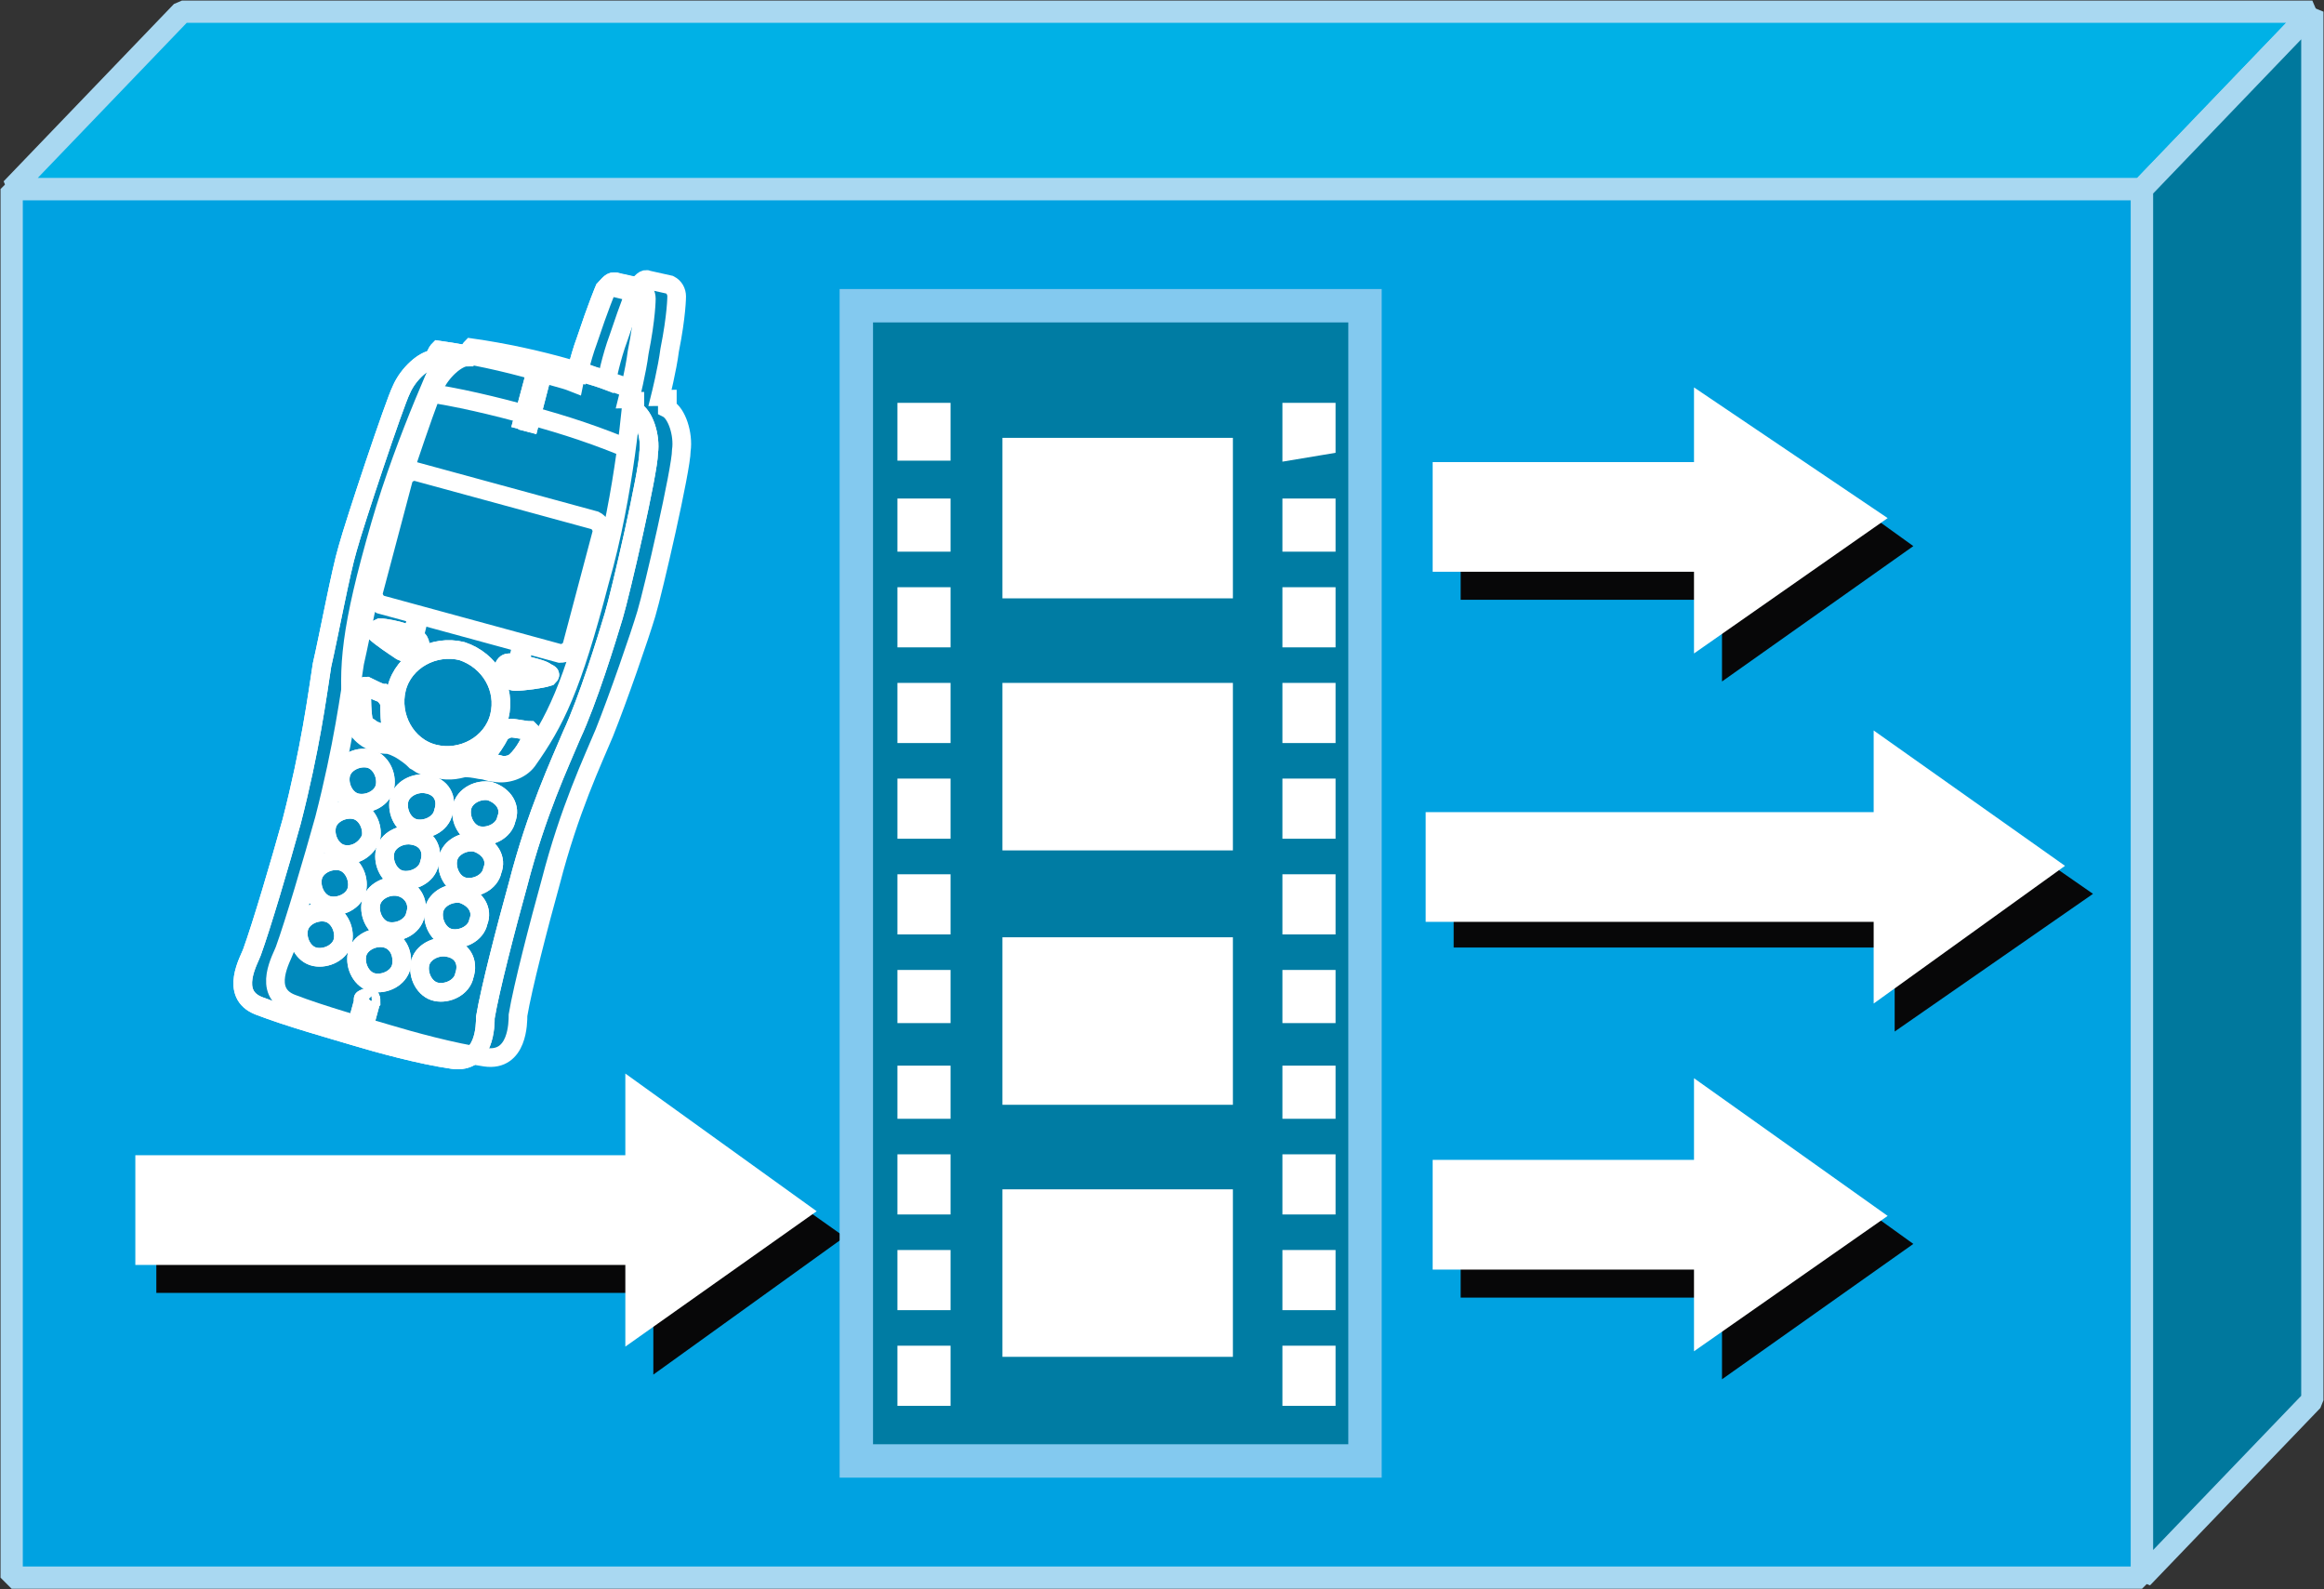 <?xml version="1.0" encoding="utf-8"?>
<!-- Generator: Adobe Illustrator 20.1.0, SVG Export Plug-In . SVG Version: 6.00 Build 0)  -->
<svg version="1.1" id="Layer_1" xmlns="http://www.w3.org/2000/svg" xmlns:xlink="http://www.w3.org/1999/xlink" x="0px" y="0px"
	 viewBox="0 0 99.6 68.1" style="enable-background:new 0 0 99.6 68.1;" xml:space="preserve">
<rect x="0" y="0" width="99.6" height="68.1" fill="#333333" stroke="none"/>
<style type="text/css">
	.st0{fill:#00A2E1;}
	.st1{fill:none;stroke:#A9D8F1;stroke-width:0.954;stroke-linecap:square;stroke-linejoin:bevel;stroke-miterlimit:10;}
	.st2{fill:#00B1E6;}
	.st3{fill:#00789D;}
	.st4{fill:#070708;}
	.st5{fill:#FFFFFF;}
	.st6{fill:#007CA3;}
	.st7{fill:none;stroke:#83C9EF;stroke-width:1.431;stroke-linecap:square;stroke-miterlimit:10;}
	.st8{fill:none;stroke:#FFFFFF;stroke-width:0.477;stroke-linecap:square;stroke-miterlimit:10;}
	.st9{fill:#0089BC;}
	.st10{fill:none;}
	.st11{fill:#0089BC;stroke:#FFFFFF;stroke-width:0.8;}
	.st12{fill:none;stroke:#FFFFFF;stroke-width:0.8;}
</style>
<g>
	<polygon class="st0" points="0.5,8.1 0.5,67.6 91.8,67.6 91.8,8.1 0.5,8.1 0.5,8.1 	"/>
	<polygon class="st1" points="0.5,8.1 0.5,67.6 91.8,67.6 91.8,8.1 0.5,8.1 0.5,8.1 	"/>
	<polygon class="st2" points="0.5,8.1 7.8,0.5 99.1,0.5 91.8,8.1 0.5,8.1 0.5,8.1 	"/>
	<polygon class="st1" points="0.5,8.1 7.8,0.5 99.1,0.5 91.8,8.1 0.5,8.1 0.5,8.1 	"/>
	<polygon class="st3" points="91.8,8.1 99.1,0.5 99.1,60 91.8,67.6 91.8,8.1 91.8,8.1 	"/>
	<polygon class="st1" points="91.8,8.1 99.1,0.5 99.1,60 91.8,67.6 91.8,8.1 91.8,8.1 	"/>
	<polygon class="st4" points="73.8,21 73.8,17.5 82,23.4 73.8,29.2 73.8,25.7 62.6,25.7 62.6,21 73.8,21 73.8,21 	"/>
	<polygon class="st4" points="28,50.7 28,47.2 36.2,53 28,58.9 28,55.4 6.7,55.4 6.7,50.7 28,50.7 28,50.7 	"/>
	<polygon class="st4" points="73.8,50.9 73.8,47.4 82,53.3 73.8,59.1 73.8,55.6 62.6,55.6 62.6,50.9 73.8,50.9 73.8,50.9 	"/>
	<polygon class="st5" points="72.6,19.8 72.6,16.6 80.9,22.2 72.6,28 72.6,24.5 61.4,24.5 61.4,19.8 72.6,19.8 72.6,19.8 	"/>
	<polygon class="st5" points="26.8,49.5 26.8,46 35,51.9 26.8,57.7 26.8,54.2 5.8,54.2 5.8,49.5 26.8,49.5 26.8,49.5 	"/>
	<polygon class="st4" points="81.2,36 81.2,32.4 89.7,38.3 81.2,44.2 81.2,40.6 62.3,40.6 62.3,36 81.2,36 81.2,36 	"/>
	<polygon class="st5" points="80.3,34.8 80.3,31.3 88.5,37.1 80.3,43 80.3,39.5 61.1,39.5 61.1,34.8 80.3,34.8 80.3,34.8 	"/>
	<polygon class="st5" points="72.6,49.7 72.6,46.2 80.9,52.1 72.6,57.9 72.6,54.4 61.4,54.4 61.4,49.7 72.6,49.7 72.6,49.7 	"/>
	<polygon class="st6" points="58.5,13.1 58.5,62.6 36.7,62.6 36.7,13.1 58.5,13.1 	"/>
	<polygon class="st7" points="58.5,13.1 58.5,62.6 36.7,62.6 36.7,13.1 58.5,13.1 	"/>
	<polygon class="st5" points="52.6,51.2 52.6,57.9 43.2,57.9 43.2,51.2 52.6,51.2 	"/>
	<polygon class="st8" points="52.6,51.2 52.6,57.9 43.2,57.9 43.2,51.2 52.6,51.2 	"/>
	<polygon class="st5" points="57,57.9 57,60 55.2,60 55.2,57.9 57,57.9 	"/>
	<polygon class="st8" points="57,57.9 57,60 55.2,60 55.2,57.9 57,57.9 	"/>
	<polygon class="st5" points="57,53.8 57,55.9 55.2,55.9 55.2,53.8 57,53.8 	"/>
	<polygon class="st8" points="57,53.8 57,55.9 55.2,55.9 55.2,53.8 57,53.8 	"/>
	<polygon class="st5" points="57,49.7 57,51.8 55.2,51.8 55.2,49.7 57,49.7 	"/>
	<polygon class="st8" points="57,49.7 57,51.8 55.2,51.8 55.2,49.7 57,49.7 	"/>
	<polygon class="st5" points="57,45.9 57,47.7 55.2,47.7 55.2,45.9 57,45.9 	"/>
	<polygon class="st8" points="57,45.9 57,47.7 55.2,47.7 55.2,45.9 57,45.9 	"/>
	<polygon class="st5" points="57,41.8 57,43.6 55.2,43.6 55.2,41.8 57,41.8 	"/>
	<polygon class="st8" points="57,41.8 57,43.6 55.2,43.6 55.2,41.8 57,41.8 	"/>
	<polygon class="st5" points="57,37.7 57,39.8 55.2,39.8 55.2,37.7 57,37.7 	"/>
	<polygon class="st8" points="57,37.7 57,39.8 55.2,39.8 55.2,37.7 57,37.7 	"/>
	<polygon class="st5" points="57,33.6 57,35.7 55.2,35.7 55.2,33.6 57,33.6 	"/>
	<polygon class="st8" points="57,33.6 57,35.7 55.2,35.7 55.2,33.6 57,33.6 	"/>
	<polygon class="st5" points="57,29.5 57,31.6 55.2,31.6 55.2,29.5 57,29.5 	"/>
	<polygon class="st8" points="57,29.5 57,31.6 55.2,31.6 55.2,29.5 57,29.5 	"/>
	<polygon class="st5" points="57,25.4 57,27.5 55.2,27.5 55.2,25.4 57,25.4 	"/>
	<polygon class="st8" points="57,25.4 57,27.5 55.2,27.5 55.2,25.4 57,25.4 	"/>
	<polygon class="st5" points="57,21.6 57,23.4 55.2,23.4 55.2,21.6 57,21.6 	"/>
	<polygon class="st8" points="57,21.6 57,23.4 55.2,23.4 55.2,21.6 57,21.6 	"/>
	<polygon class="st5" points="57,17.5 57,19.2 55.2,19.5 55.2,17.5 57,17.5 	"/>
	<polygon class="st8" points="57,17.5 57,19.2 55.2,19.5 55.2,17.5 57,17.5 	"/>
	<polygon class="st5" points="40.5,57.9 40.5,60 38.7,60 38.7,57.9 40.5,57.9 	"/>
	<polygon class="st8" points="40.5,57.9 40.5,60 38.7,60 38.7,57.9 40.5,57.9 	"/>
	<polygon class="st5" points="40.5,53.8 40.5,55.9 38.7,55.9 38.7,53.8 40.5,53.8 	"/>
	<polygon class="st8" points="40.5,53.8 40.5,55.9 38.7,55.9 38.7,53.8 40.5,53.8 	"/>
	<polygon class="st5" points="40.5,49.7 40.5,51.8 38.7,51.8 38.7,49.7 40.5,49.7 	"/>
	<polygon class="st8" points="40.5,49.7 40.5,51.8 38.7,51.8 38.7,49.7 40.5,49.7 	"/>
	<polygon class="st5" points="40.5,45.9 40.5,47.7 38.7,47.7 38.7,45.9 40.5,45.9 	"/>
	<polygon class="st8" points="40.5,45.9 40.5,47.7 38.7,47.7 38.7,45.9 40.5,45.9 	"/>
	<polygon class="st5" points="40.5,41.8 40.5,43.6 38.7,43.6 38.7,41.8 40.5,41.8 	"/>
	<polygon class="st8" points="40.5,41.8 40.5,43.6 38.7,43.6 38.7,41.8 40.5,41.8 	"/>
	<polygon class="st5" points="40.5,37.7 40.5,39.8 38.7,39.8 38.7,37.7 40.5,37.7 	"/>
	<polygon class="st8" points="40.5,37.7 40.5,39.8 38.7,39.8 38.7,37.7 40.5,37.7 	"/>
	<polygon class="st5" points="40.5,33.6 40.5,35.7 38.7,35.7 38.7,33.6 40.5,33.6 	"/>
	<polygon class="st8" points="40.5,33.6 40.5,35.7 38.7,35.7 38.7,33.6 40.5,33.6 	"/>
	<polygon class="st5" points="40.5,29.5 40.5,31.6 38.7,31.6 38.7,29.5 40.5,29.5 	"/>
	<polygon class="st8" points="40.5,29.5 40.5,31.6 38.7,31.6 38.7,29.5 40.5,29.5 	"/>
	<polygon class="st5" points="40.5,25.4 40.5,27.5 38.7,27.5 38.7,25.4 40.5,25.4 	"/>
	<polygon class="st8" points="40.5,25.4 40.5,27.5 38.7,27.5 38.7,25.4 40.5,25.4 	"/>
	<polygon class="st5" points="40.5,21.6 40.5,23.4 38.7,23.4 38.7,21.6 40.5,21.6 	"/>
	<polygon class="st8" points="40.5,21.6 40.5,23.4 38.7,23.4 38.7,21.6 40.5,21.6 	"/>
	<polygon class="st5" points="40.5,17.5 40.5,19.5 38.7,19.5 38.7,17.5 40.5,17.5 	"/>
	<polygon class="st8" points="40.5,17.5 40.5,19.5 38.7,19.5 38.7,17.5 40.5,17.5 	"/>
	<polygon class="st5" points="52.6,40.4 52.6,47.1 43.2,47.1 43.2,40.4 52.6,40.4 	"/>
	<polygon class="st8" points="52.6,40.4 52.6,47.1 43.2,47.1 43.2,40.4 52.6,40.4 	"/>
	<polygon class="st5" points="52.6,29.5 52.6,36.2 43.2,36.2 43.2,29.5 52.6,29.5 	"/>
	<polygon class="st8" points="52.6,29.5 52.6,36.2 43.2,36.2 43.2,29.5 52.6,29.5 	"/>
	<polygon class="st5" points="52.6,19 52.6,25.4 43.2,25.4 43.2,19 52.6,19 	"/>
	<polygon class="st8" points="52.6,19 52.6,25.4 43.2,25.4 43.2,19 52.6,19 	"/>
</g>
<g>
	<g>
		<g>
			<path class="st9" d="M27.7,26.3c0.3-1,1.5-6.2,1.5-7c0.1-0.7-0.2-1.6-0.6-1.8c0-0.3,0-0.4,0-0.4c-0.1,0-0.2-0.1-0.3-0.1l0,0
				c0,0,0.3-1.2,0.4-2c0.3-1.5,0.3-2.3,0.3-2.3c0-0.2-0.1-0.4-0.3-0.5L27.8,12c-0.2-0.1-0.3,0.1-0.5,0.3c0,0-0.3,0.7-0.8,2.2
				c-0.3,0.8-0.5,1.8-0.5,1.8l0,0c-0.5-0.2-1.1-0.3-1.6-0.5c-1.4-0.4-2.8-0.7-4.2-0.9c0,0-0.1,0.1-0.2,0.4l0,0
				c-0.4,0-1.1,0.6-1.4,1.3c-0.3,0.6-2,5.7-2.3,6.8c-0.3,1-0.8,3.7-1.1,5c-0.2,1.3-0.5,3.6-1.3,6.7c-0.5,1.8-1.3,4.5-1.7,5.6
				c-0.1,0.3-1,1.8,0.3,2.3s3.1,1,4.1,1.3s2.8,0.8,4.2,1s1.4-1.5,1.4-1.8c0.2-1.2,0.9-3.9,1.4-5.7c0.8-3.1,1.8-5.2,2.3-6.4
				C26.5,29.9,27.4,27.3,27.7,26.3z"/>
		</g>
		<path class="st9" d="M27.8,12.7c0,0-0.4-0.1-0.8-0.2c-0.3-0.1-0.8-0.2-0.8-0.2"/>
		<g>
			<path class="st9" d="M26.3,26.4c0.3-1,1.5-6.2,1.5-7c0.1-0.7-0.2-1.6-0.6-1.8c0-0.3,0-0.4,0-0.4c-0.1,0-0.2-0.1-0.3-0.1l0,0
				c0,0,0.3-1.2,0.4-2c0.3-1.5,0.3-2.3,0.3-2.3c0-0.2-0.1-0.4-0.3-0.5l-0.9-0.2c-0.2-0.1-0.3,0.1-0.5,0.3c0,0-0.3,0.7-0.8,2.2
				c-0.3,0.8-0.5,1.8-0.5,1.8l0,0c-0.5-0.2-1.1-0.3-1.6-0.5c-1.4-0.4-2.8-0.7-4.2-0.9c0,0-0.1,0.1-0.2,0.4l0,0
				c-0.4,0-1.1,0.6-1.4,1.3c-0.3,0.6-2,5.7-2.3,6.8c-0.3,1-0.8,3.7-1.1,5c-0.2,1.3-0.5,3.6-1.3,6.7c-0.5,1.8-1.3,4.5-1.7,5.6
				c-0.1,0.3-1,1.8,0.3,2.3s3.1,1,4.1,1.3s2.8,0.8,4.2,1s1.4-1.5,1.4-1.8c0.2-1.2,0.9-3.9,1.4-5.7c0.8-3.1,1.8-5.2,2.3-6.4
				C25.2,30,26,27.4,26.3,26.4z"/>
		</g>
		<path class="st9" d="M16.5,33.7c-0.1,0.5-0.7,0.8-1.2,0.7s-0.8-0.7-0.7-1.2s0.7-0.8,1.2-0.7C16.3,32.6,16.6,33.2,16.5,33.7z"/>
		<path class="st9" d="M19,34.8c-0.1,0.5-0.7,0.8-1.2,0.7s-0.8-0.7-0.7-1.2c0.1-0.5,0.7-0.8,1.2-0.7C18.9,33.7,19.2,34.2,19,34.8z"
			/>
		<path class="st9" d="M21.7,35.1c-0.1,0.5-0.7,0.8-1.2,0.7s-0.8-0.7-0.7-1.2c0.1-0.5,0.7-0.8,1.2-0.7
			C21.6,34.1,21.9,34.6,21.7,35.1z"/>
		<path class="st9" d="M15.9,35.9c-0.2,0.5-0.7,0.8-1.2,0.7s-0.8-0.7-0.7-1.2s0.7-0.8,1.2-0.7C15.7,34.8,16,35.4,15.9,35.9z"/>
		<path class="st9" d="M18.4,37c-0.1,0.5-0.7,0.8-1.2,0.7s-0.8-0.7-0.7-1.2c0.1-0.5,0.7-0.8,1.2-0.7C18.3,35.9,18.6,36.4,18.4,37z"
			/>
		<path class="st9" d="M21.1,37.3c-0.1,0.5-0.7,0.8-1.2,0.7s-0.8-0.7-0.7-1.2c0.1-0.5,0.7-0.8,1.2-0.7C21,36.3,21.3,36.8,21.1,37.3z
			"/>
		<path class="st9" d="M15.3,38.1c-0.1,0.5-0.7,0.8-1.2,0.7s-0.8-0.7-0.7-1.2s0.7-0.8,1.2-0.7C15.1,37,15.4,37.6,15.3,38.1z"/>
		<path class="st9" d="M17.8,39.2c-0.1,0.5-0.7,0.8-1.2,0.7s-0.8-0.7-0.7-1.2s0.7-0.8,1.2-0.7C17.6,38.1,18,38.6,17.8,39.2z"/>
		<path class="st9" d="M20.5,39.5c-0.1,0.5-0.7,0.8-1.2,0.7s-0.8-0.7-0.7-1.2c0.1-0.5,0.7-0.8,1.2-0.7C20.4,38.5,20.7,39,20.5,39.5z
			"/>
		<path class="st9" d="M14.7,40.3c-0.1,0.5-0.7,0.8-1.2,0.7s-0.8-0.7-0.7-1.2s0.7-0.8,1.2-0.7S14.8,39.8,14.7,40.3z M17.2,41.4
			c-0.1,0.5-0.7,0.8-1.2,0.7s-0.8-0.7-0.7-1.2s0.7-0.8,1.2-0.7C17,40.3,17.3,40.8,17.2,41.4z"/>
		<path class="st9" d="M19.9,41.8c-0.1,0.5-0.7,0.8-1.2,0.7s-0.8-0.7-0.7-1.2c0.1-0.5,0.7-0.8,1.2-0.7
			C19.8,40.7,20.1,41.2,19.9,41.8z"/>
		<path class="st9" d="M15.9,42.9c0,0-0.1,0.1-0.2,0c-0.1,0-0.2-0.1-0.1-0.1c0,0,0.1-0.1,0.2,0C15.9,42.7,15.9,42.8,15.9,42.9z
			 M15.6,42.8l-0.3,1.1 M15.6,42.9L15.3,44 M15.9,42.9L15.6,44 M15.8,42.9L15.5,44 M17.9,26.3l-0.2,0.8 M18,26.3l-0.2,0.8
			 M22.5,27.5l-0.2,0.8 M22.4,27.5l-0.2,0.8"/>
		<path class="st9" d="M27,17.1c0,0,0.3-1.2,0.4-2c0.3-1.5,0.3-2.3,0.3-2.3c0-0.2-0.1-0.4-0.3-0.5l-0.9-0.2
			c-0.2-0.1-0.3,0.1-0.5,0.3c0,0-0.3,0.7-0.8,2.2c-0.3,0.8-0.5,1.8-0.5,1.8 M24.5,27.7C24.4,27.9,24.2,28,24,28l-7.7-2.1
			c-0.2-0.1-0.3-0.3-0.3-0.5l1.3-4.9c0.1-0.2,0.3-0.3,0.5-0.3l7.7,2.1c0.2,0.1,0.3,0.3,0.3,0.5L24.5,27.7z M27.1,16.7
			c-0.7-0.3-1.5-0.5-2.2-0.8 M19.2,14.9c0,0-1.8,3.8-2.9,7.6c-1.3,4.5-1.4,6.1-1.2,8.2c0,0.4,0.5,1,1,1.1c0.2,0.1,0.4,0.1,0.5,0.1
			s0.4,0.1,0.7,0.3c0.3,0.2,0.4,0.3,0.5,0.4c0.2,0.1,0.2,0.2,0.7,0.3s0.6,0.1,0.7,0.1c0.2,0,0.3,0,0.7-0.1c0.4,0,0.7,0.1,0.8,0.1
			c0.1,0,0.3,0.1,0.5,0.1c0.5,0.1,1.1-0.1,1.4-0.5c1.2-1.7,1.9-3.1,3.1-7.7c1.1-3.8,1.4-8,1.4-8 M18.1,16.8c1.5,0.2,3.1,0.6,4.6,1
			s3,0.9,4.4,1.5"/>
		<path class="st9" d="M21.4,30.7c-0.3,1.2-1.6,1.9-2.8,1.6c-1.2-0.3-1.9-1.6-1.6-2.8s1.6-1.9,2.8-1.6C21,28.3,21.7,29.5,21.4,30.7z
			 M17.3,27.1c0.3,0.1,0.5,0.2,0.6,0.3s0.1,0.2,0.1,0.2c-0.1,0.1-0.3,0.2-0.4,0.3s-0.2,0.1-0.4,0c-0.3-0.2-0.9-0.6-1.1-0.8
			c-0.1-0.1,0-0.1,0.2-0.2C16.5,26.9,17,27,17.3,27.1z M15.7,29.4c0.2,0.1,0.6,0.3,0.7,0.3c0.1,0.1,0.3,0.3,0.3,0.5
			c0,0.3,0,0.8,0.1,1s0.1,0.3-0.1,0.3s-0.6-0.2-0.7-0.2c-0.1-0.1-0.3-0.2-0.4-0.3c-0.1-0.4-0.1-1.1-0.1-1.4
			C15.6,29.4,15.6,29.4,15.7,29.4z"/>
		<path class="st9" d="M22.5,28.5c-0.3-0.1-0.6-0.1-0.7-0.1s-0.2,0.1-0.2,0.2c0.1,0.1,0.1,0.3,0.2,0.4c0,0.1,0.1,0.2,0.3,0.2
			c0.3,0,1.1-0.1,1.4-0.2c0.1-0.1,0.1-0.1-0.1-0.2C23.3,28.7,22.9,28.6,22.5,28.5z M22.7,31.3c-0.2,0-0.6-0.1-0.8-0.1
			c-0.1,0-0.4,0.1-0.5,0.3s-0.4,0.7-0.6,0.8s-0.3,0.2-0.1,0.3c0.2,0.1,0.6,0.1,0.8,0.2c0.1,0,0.3,0,0.5-0.1c0.3-0.2,0.7-0.8,0.8-1.2
			C22.8,31.4,22.8,31.4,22.7,31.3z"/>
		<line class="st10" x1="22.3" y1="18.4" x2="23" y2="15.8"/>
		<line class="st10" x1="22.6" y1="18.5" x2="23.3" y2="15.8"/>
	</g>
	<g>
		<g>
			<path class="st9" d="M27.7,26.3c0.3-1,1.5-6.2,1.5-7c0.1-0.7-0.2-1.6-0.6-1.8c0-0.3,0-0.4,0-0.4c-0.1,0-0.2-0.1-0.3-0.1l0,0
				c0,0,0.3-1.2,0.4-2c0.3-1.5,0.3-2.3,0.3-2.3c0-0.2-0.1-0.4-0.3-0.5L27.8,12c-0.2-0.1-0.3,0.1-0.5,0.3c0,0-0.3,0.7-0.8,2.2
				c-0.3,0.8-0.5,1.8-0.5,1.8l0,0c-0.5-0.2-1.1-0.3-1.6-0.5c-1.4-0.4-2.8-0.7-4.2-0.9c0,0-0.1,0.1-0.2,0.4l0,0
				c-0.4,0-1.1,0.6-1.4,1.3c-0.3,0.6-2,5.7-2.3,6.8c-0.3,1-0.8,3.7-1.1,5c-0.2,1.3-0.5,3.6-1.3,6.7c-0.5,1.8-1.3,4.5-1.7,5.6
				c-0.1,0.3-1,1.8,0.3,2.3s3.1,1,4.1,1.3s2.8,0.8,4.2,1s1.4-1.5,1.4-1.8c0.2-1.2,0.9-3.9,1.4-5.7c0.8-3.1,1.8-5.2,2.3-6.4
				C26.5,29.9,27.4,27.3,27.7,26.3z"/>
		</g>
		<path class="st11" d="M27.8,12.7c0,0-0.4-0.1-0.8-0.2c-0.3-0.1-0.8-0.2-0.8-0.2"/>
		<g>
			<path class="st11" d="M26.3,26.4c0.3-1,1.5-6.2,1.5-7c0.1-0.7-0.2-1.6-0.6-1.8c0-0.3,0-0.4,0-0.4c-0.1,0-0.2-0.1-0.3-0.1l0,0
				c0,0,0.3-1.2,0.4-2c0.3-1.5,0.3-2.3,0.3-2.3c0-0.2-0.1-0.4-0.3-0.5l-0.9-0.2c-0.2-0.1-0.3,0.1-0.5,0.3c0,0-0.3,0.7-0.8,2.2
				c-0.3,0.8-0.5,1.8-0.5,1.8l0,0c-0.5-0.2-1.1-0.3-1.6-0.5c-1.4-0.4-2.8-0.7-4.2-0.9c0,0-0.1,0.1-0.2,0.4l0,0
				c-0.4,0-1.1,0.6-1.4,1.3c-0.3,0.6-2,5.7-2.3,6.8c-0.3,1-0.8,3.7-1.1,5c-0.2,1.3-0.5,3.6-1.3,6.7c-0.5,1.8-1.3,4.5-1.7,5.6
				c-0.1,0.3-1,1.8,0.3,2.3s3.1,1,4.1,1.3s2.8,0.8,4.2,1s1.4-1.5,1.4-1.8c0.2-1.2,0.9-3.9,1.4-5.7c0.8-3.1,1.8-5.2,2.3-6.4
				C25.2,30,26,27.4,26.3,26.4z"/>
		</g>
		<path class="st11" d="M16.5,33.7c-0.1,0.5-0.7,0.8-1.2,0.7s-0.8-0.7-0.7-1.2s0.7-0.8,1.2-0.7C16.3,32.6,16.6,33.2,16.5,33.7z"/>
		<path class="st11" d="M19,34.8c-0.1,0.5-0.7,0.8-1.2,0.7s-0.8-0.7-0.7-1.2c0.1-0.5,0.7-0.8,1.2-0.7C18.9,33.7,19.2,34.2,19,34.8z"
			/>
		<path class="st11" d="M21.7,35.1c-0.1,0.5-0.7,0.8-1.2,0.7s-0.8-0.7-0.7-1.2c0.1-0.5,0.7-0.8,1.2-0.7
			C21.6,34.1,21.9,34.6,21.7,35.1z"/>
		<path class="st11" d="M15.9,35.9c-0.2,0.5-0.7,0.8-1.2,0.7s-0.8-0.7-0.7-1.2s0.7-0.8,1.2-0.7C15.7,34.8,16,35.4,15.9,35.9z"/>
		<path class="st11" d="M18.4,37c-0.1,0.5-0.7,0.8-1.2,0.7s-0.8-0.7-0.7-1.2c0.1-0.5,0.7-0.8,1.2-0.7C18.3,35.9,18.6,36.4,18.4,37z"
			/>
		<path class="st11" d="M21.1,37.3c-0.1,0.5-0.7,0.8-1.2,0.7s-0.8-0.7-0.7-1.2c0.1-0.5,0.7-0.8,1.2-0.7C21,36.3,21.3,36.8,21.1,37.3
			z"/>
		<path class="st11" d="M15.3,38.1c-0.1,0.5-0.7,0.8-1.2,0.7s-0.8-0.7-0.7-1.2s0.7-0.8,1.2-0.7C15.1,37,15.4,37.6,15.3,38.1z"/>
		<path class="st11" d="M17.8,39.2c-0.1,0.5-0.7,0.8-1.2,0.7s-0.8-0.7-0.7-1.2s0.7-0.8,1.2-0.7C17.6,38.1,18,38.6,17.8,39.2z"/>
		<path class="st11" d="M20.5,39.5c-0.1,0.5-0.7,0.8-1.2,0.7s-0.8-0.7-0.7-1.2c0.1-0.5,0.7-0.8,1.2-0.7C20.4,38.5,20.7,39,20.5,39.5
			z"/>
		<path class="st11" d="M14.7,40.3c-0.1,0.5-0.7,0.8-1.2,0.7s-0.8-0.7-0.7-1.2s0.7-0.8,1.2-0.7S14.8,39.8,14.7,40.3z M17.2,41.4
			c-0.1,0.5-0.7,0.8-1.2,0.7s-0.8-0.7-0.7-1.2s0.7-0.8,1.2-0.7C17,40.3,17.3,40.8,17.2,41.4z"/>
		<path class="st11" d="M19.9,41.8c-0.1,0.5-0.7,0.8-1.2,0.7s-0.8-0.7-0.7-1.2c0.1-0.5,0.7-0.8,1.2-0.7
			C19.8,40.7,20.1,41.2,19.9,41.8z"/>
		<path class="st11" d="M15.9,42.9c0,0-0.1,0.1-0.2,0c-0.1,0-0.2-0.1-0.1-0.1c0,0,0.1-0.1,0.2,0C15.9,42.7,15.9,42.8,15.9,42.9z
			 M15.6,42.8l-0.3,1.1 M15.6,42.9L15.3,44 M15.9,42.9L15.6,44 M15.8,42.9L15.5,44 M17.9,26.3l-0.2,0.8 M18,26.3l-0.2,0.8
			 M22.5,27.5l-0.2,0.8 M22.4,27.5l-0.2,0.8"/>
		<path class="st9" d="M27,17.1c0,0,0.3-1.2,0.4-2c0.3-1.5,0.3-2.3,0.3-2.3c0-0.2-0.1-0.4-0.3-0.5l-0.9-0.2
			c-0.2-0.1-0.3,0.1-0.5,0.3c0,0-0.3,0.7-0.8,2.2c-0.3,0.8-0.5,1.8-0.5,1.8 M24.5,27.7C24.4,27.9,24.2,28,24,28l-7.7-2.1
			c-0.2-0.1-0.3-0.3-0.3-0.5l1.3-4.9c0.1-0.2,0.3-0.3,0.5-0.3l7.7,2.1c0.2,0.1,0.3,0.3,0.3,0.5L24.5,27.7z M27.1,16.7
			c-0.7-0.3-1.5-0.5-2.2-0.8 M19.2,14.9c0,0-1.8,3.8-2.9,7.6c-1.3,4.5-1.4,6.1-1.2,8.2c0,0.4,0.5,1,1,1.1c0.2,0.1,0.4,0.1,0.5,0.1
			s0.4,0.1,0.7,0.3c0.3,0.2,0.4,0.3,0.5,0.4c0.2,0.1,0.2,0.2,0.7,0.3s0.6,0.1,0.7,0.1c0.2,0,0.3,0,0.7-0.1c0.4,0,0.7,0.1,0.8,0.1
			c0.1,0,0.3,0.1,0.5,0.1c0.5,0.1,1.1-0.1,1.4-0.5c1.2-1.7,1.9-3.1,3.1-7.7c1.1-3.8,1.4-8,1.4-8 M18.1,16.8c1.5,0.2,3.1,0.6,4.6,1
			s3,0.9,4.4,1.5"/>
		<path class="st11" d="M21.4,30.7c-0.3,1.2-1.6,1.9-2.8,1.6c-1.2-0.3-1.9-1.6-1.6-2.8s1.6-1.9,2.8-1.6C21,28.3,21.7,29.5,21.4,30.7
			z M17.3,27.1c0.3,0.1,0.5,0.2,0.6,0.3s0.1,0.2,0.1,0.2c-0.1,0.1-0.3,0.2-0.4,0.3s-0.2,0.1-0.4,0c-0.3-0.2-0.9-0.6-1.1-0.8
			c-0.1-0.1,0-0.1,0.2-0.2C16.5,26.9,17,27,17.3,27.1z M15.7,29.4c0.2,0.1,0.6,0.3,0.7,0.3c0.1,0.1,0.3,0.3,0.3,0.5
			c0,0.3,0,0.8,0.1,1s0.1,0.3-0.1,0.3s-0.6-0.2-0.7-0.2c-0.1-0.1-0.3-0.2-0.4-0.3c-0.1-0.4-0.1-1.1-0.1-1.4
			C15.6,29.4,15.6,29.4,15.7,29.4z"/>
		<path class="st11" d="M22.5,28.5c-0.3-0.1-0.6-0.1-0.7-0.1s-0.2,0.1-0.2,0.2c0.1,0.1,0.1,0.3,0.2,0.4c0,0.1,0.1,0.2,0.3,0.2
			c0.3,0,1.1-0.1,1.4-0.2c0.1-0.1,0.1-0.1-0.1-0.2C23.3,28.7,22.9,28.6,22.5,28.5z M22.7,31.3c-0.2,0-0.6-0.1-0.8-0.1
			c-0.1,0-0.4,0.1-0.5,0.3s-0.4,0.7-0.6,0.8s-0.3,0.2-0.1,0.3c0.2,0.1,0.6,0.1,0.8,0.2c0.1,0,0.3,0,0.5-0.1c0.3-0.2,0.7-0.8,0.8-1.2
			C22.8,31.4,22.8,31.4,22.7,31.3z"/>
		<line class="st12" x1="22.3" y1="18.4" x2="23" y2="15.8"/>
		<line class="st12" x1="22.6" y1="18.5" x2="23.3" y2="15.8"/>
	</g>
	<g>
		<g>
			<path class="st12" d="M27.7,26.3c0.3-1,1.5-6.2,1.5-7c0.1-0.7-0.2-1.6-0.6-1.8c0-0.3,0-0.4,0-0.4c-0.1,0-0.2-0.1-0.3-0.1l0,0
				c0,0,0.3-1.2,0.4-2c0.3-1.5,0.3-2.3,0.3-2.3c0-0.2-0.1-0.4-0.3-0.5L27.8,12c-0.2-0.1-0.3,0.1-0.5,0.3c0,0-0.3,0.7-0.8,2.2
				c-0.3,0.8-0.5,1.8-0.5,1.8l0,0c-0.5-0.2-1.1-0.3-1.6-0.5c-1.4-0.4-2.8-0.7-4.2-0.9c0,0-0.1,0.1-0.2,0.4l0,0
				c-0.4,0-1.1,0.6-1.4,1.3c-0.3,0.6-2,5.7-2.3,6.8c-0.3,1-0.8,3.7-1.1,5c-0.2,1.3-0.5,3.6-1.3,6.7c-0.5,1.8-1.3,4.5-1.7,5.6
				c-0.1,0.3-1,1.8,0.3,2.3s3.1,1,4.1,1.3s2.8,0.8,4.2,1s1.4-1.5,1.4-1.8c0.2-1.2,0.9-3.9,1.4-5.7c0.8-3.1,1.8-5.2,2.3-6.4
				C26.5,29.9,27.4,27.3,27.7,26.3z"/>
		</g>
		<path class="st12" d="M27.8,12.7c0,0-0.4-0.1-0.8-0.2c-0.3-0.1-0.8-0.2-0.8-0.2"/>
		<g>
			<path class="st12" d="M26.3,26.4c0.3-1,1.5-6.2,1.5-7c0.1-0.7-0.2-1.6-0.6-1.8c0-0.3,0-0.4,0-0.4c-0.1,0-0.2-0.1-0.3-0.1l0,0
				c0,0,0.3-1.2,0.4-2c0.3-1.5,0.3-2.3,0.3-2.3c0-0.2-0.1-0.4-0.3-0.5l-0.9-0.2c-0.2-0.1-0.3,0.1-0.5,0.3c0,0-0.3,0.7-0.8,2.2
				c-0.3,0.8-0.5,1.8-0.5,1.8l0,0c-0.5-0.2-1.1-0.3-1.6-0.5c-1.4-0.4-2.8-0.7-4.2-0.9c0,0-0.1,0.1-0.2,0.4l0,0
				c-0.4,0-1.1,0.6-1.4,1.3c-0.3,0.6-2,5.7-2.3,6.8c-0.3,1-0.8,3.7-1.1,5c-0.2,1.3-0.5,3.6-1.3,6.7c-0.5,1.8-1.3,4.5-1.7,5.6
				c-0.1,0.3-1,1.8,0.3,2.3s3.1,1,4.1,1.3s2.8,0.8,4.2,1s1.4-1.5,1.4-1.8c0.2-1.2,0.9-3.9,1.4-5.7c0.8-3.1,1.8-5.2,2.3-6.4
				C25.2,30,26,27.4,26.3,26.4z"/>
		</g>
		<path class="st12" d="M16.5,33.7c-0.1,0.5-0.7,0.8-1.2,0.7s-0.8-0.7-0.7-1.2s0.7-0.8,1.2-0.7C16.3,32.6,16.6,33.2,16.5,33.7z"/>
		<path class="st12" d="M19,34.8c-0.1,0.5-0.7,0.8-1.2,0.7s-0.8-0.7-0.7-1.2c0.1-0.5,0.7-0.8,1.2-0.7C18.9,33.7,19.2,34.2,19,34.8z"
			/>
		<path class="st12" d="M21.7,35.1c-0.1,0.5-0.7,0.8-1.2,0.7s-0.8-0.7-0.7-1.2c0.1-0.5,0.7-0.8,1.2-0.7
			C21.6,34.1,21.9,34.6,21.7,35.1z"/>
		<path class="st12" d="M15.9,35.9c-0.2,0.5-0.7,0.8-1.2,0.7s-0.8-0.7-0.7-1.2s0.7-0.8,1.2-0.7C15.7,34.8,16,35.4,15.9,35.9z"/>
		<path class="st12" d="M18.4,37c-0.1,0.5-0.7,0.8-1.2,0.7s-0.8-0.7-0.7-1.2c0.1-0.5,0.7-0.8,1.2-0.7C18.3,35.9,18.6,36.4,18.4,37z"
			/>
		<path class="st12" d="M21.1,37.3c-0.1,0.5-0.7,0.8-1.2,0.7s-0.8-0.7-0.7-1.2c0.1-0.5,0.7-0.8,1.2-0.7C21,36.3,21.3,36.8,21.1,37.3
			z"/>
		<path class="st12" d="M15.3,38.1c-0.1,0.5-0.7,0.8-1.2,0.7s-0.8-0.7-0.7-1.2s0.7-0.8,1.2-0.7C15.1,37,15.4,37.6,15.3,38.1z"/>
		<path class="st12" d="M17.8,39.2c-0.1,0.5-0.7,0.8-1.2,0.7s-0.8-0.7-0.7-1.2s0.7-0.8,1.2-0.7C17.6,38.1,18,38.6,17.8,39.2z"/>
		<path class="st12" d="M20.5,39.5c-0.1,0.5-0.7,0.8-1.2,0.7s-0.8-0.7-0.7-1.2c0.1-0.5,0.7-0.8,1.2-0.7C20.4,38.5,20.7,39,20.5,39.5
			z"/>
		<path class="st12" d="M14.7,40.3c-0.1,0.5-0.7,0.8-1.2,0.7s-0.8-0.7-0.7-1.2s0.7-0.8,1.2-0.7S14.8,39.8,14.7,40.3z M17.2,41.4
			c-0.1,0.5-0.7,0.8-1.2,0.7s-0.8-0.7-0.7-1.2s0.7-0.8,1.2-0.7C17,40.3,17.3,40.8,17.2,41.4z"/>
		<path class="st12" d="M19.9,41.8c-0.1,0.5-0.7,0.8-1.2,0.7s-0.8-0.7-0.7-1.2c0.1-0.5,0.7-0.8,1.2-0.7
			C19.8,40.7,20.1,41.2,19.9,41.8z"/>
		<path class="st12" d="M15.9,42.9c0,0-0.1,0.1-0.2,0c-0.1,0-0.2-0.1-0.1-0.1c0,0,0.1-0.1,0.2,0C15.9,42.7,15.9,42.8,15.9,42.9z
			 M15.6,42.8l-0.3,1.1 M15.6,42.9L15.3,44 M15.9,42.9L15.6,44 M15.8,42.9L15.5,44 M17.9,26.3l-0.2,0.8 M18,26.3l-0.2,0.8
			 M22.5,27.5l-0.2,0.8 M22.4,27.5l-0.2,0.8"/>
		<path class="st12" d="M27,17.1c0,0,0.3-1.2,0.4-2c0.3-1.5,0.3-2.3,0.3-2.3c0-0.2-0.1-0.4-0.3-0.5l-0.9-0.2
			c-0.2-0.1-0.3,0.1-0.5,0.3c0,0-0.3,0.7-0.8,2.2c-0.3,0.8-0.5,1.8-0.5,1.8 M24.5,27.7C24.4,27.9,24.2,28,24,28l-7.7-2.1
			c-0.2-0.1-0.3-0.3-0.3-0.5l1.3-4.9c0.1-0.2,0.3-0.3,0.5-0.3l7.7,2.1c0.2,0.1,0.3,0.3,0.3,0.5L24.5,27.7z M27.1,16.7
			c-0.7-0.3-1.5-0.5-2.2-0.8 M19.2,14.9c0,0-1.8,3.8-2.9,7.6c-1.3,4.5-1.4,6.1-1.2,8.2c0,0.4,0.5,1,1,1.1c0.2,0.1,0.4,0.1,0.5,0.1
			s0.4,0.1,0.7,0.3c0.3,0.2,0.4,0.3,0.5,0.4c0.2,0.1,0.2,0.2,0.7,0.3s0.6,0.1,0.7,0.1c0.2,0,0.3,0,0.7-0.1c0.4,0,0.7,0.1,0.8,0.1
			c0.1,0,0.3,0.1,0.5,0.1c0.5,0.1,1.1-0.1,1.4-0.5c1.2-1.7,1.9-3.1,3.1-7.7c1.1-3.8,1.4-8,1.4-8 M18.1,16.8c1.5,0.2,3.1,0.6,4.6,1
			s3,0.9,4.4,1.5"/>
		<path class="st12" d="M21.4,30.7c-0.3,1.2-1.6,1.9-2.8,1.6c-1.2-0.3-1.9-1.6-1.6-2.8s1.6-1.9,2.8-1.6C21,28.3,21.7,29.5,21.4,30.7
			z M17.3,27.1c0.3,0.1,0.5,0.2,0.6,0.3s0.1,0.2,0.1,0.2c-0.1,0.1-0.3,0.2-0.4,0.3s-0.2,0.1-0.4,0c-0.3-0.2-0.9-0.6-1.1-0.8
			c-0.1-0.1,0-0.1,0.2-0.2C16.5,26.9,17,27,17.3,27.1z M15.7,29.4c0.2,0.1,0.6,0.3,0.7,0.3c0.1,0.1,0.3,0.3,0.3,0.5
			c0,0.3,0,0.8,0.1,1s0.1,0.3-0.1,0.3s-0.6-0.2-0.7-0.2c-0.1-0.1-0.3-0.2-0.4-0.3c-0.1-0.4-0.1-1.1-0.1-1.4
			C15.6,29.4,15.6,29.4,15.7,29.4z"/>
		<path class="st12" d="M22.5,28.5c-0.3-0.1-0.6-0.1-0.7-0.1s-0.2,0.1-0.2,0.2c0.1,0.1,0.1,0.3,0.2,0.4c0,0.1,0.1,0.2,0.3,0.2
			c0.3,0,1.1-0.1,1.4-0.2c0.1-0.1,0.1-0.1-0.1-0.2C23.3,28.7,22.9,28.6,22.5,28.5z M22.7,31.3c-0.2,0-0.6-0.1-0.8-0.1
			c-0.1,0-0.4,0.1-0.5,0.3s-0.4,0.7-0.6,0.8s-0.3,0.2-0.1,0.3c0.2,0.1,0.6,0.1,0.8,0.2c0.1,0,0.3,0,0.5-0.1c0.3-0.2,0.7-0.8,0.8-1.2
			C22.8,31.4,22.8,31.4,22.7,31.3z"/>
		<line class="st12" x1="22.3" y1="18.4" x2="23" y2="15.8"/>
		<line class="st12" x1="22.6" y1="18.5" x2="23.3" y2="15.8"/>
	</g>
</g>
</svg>
